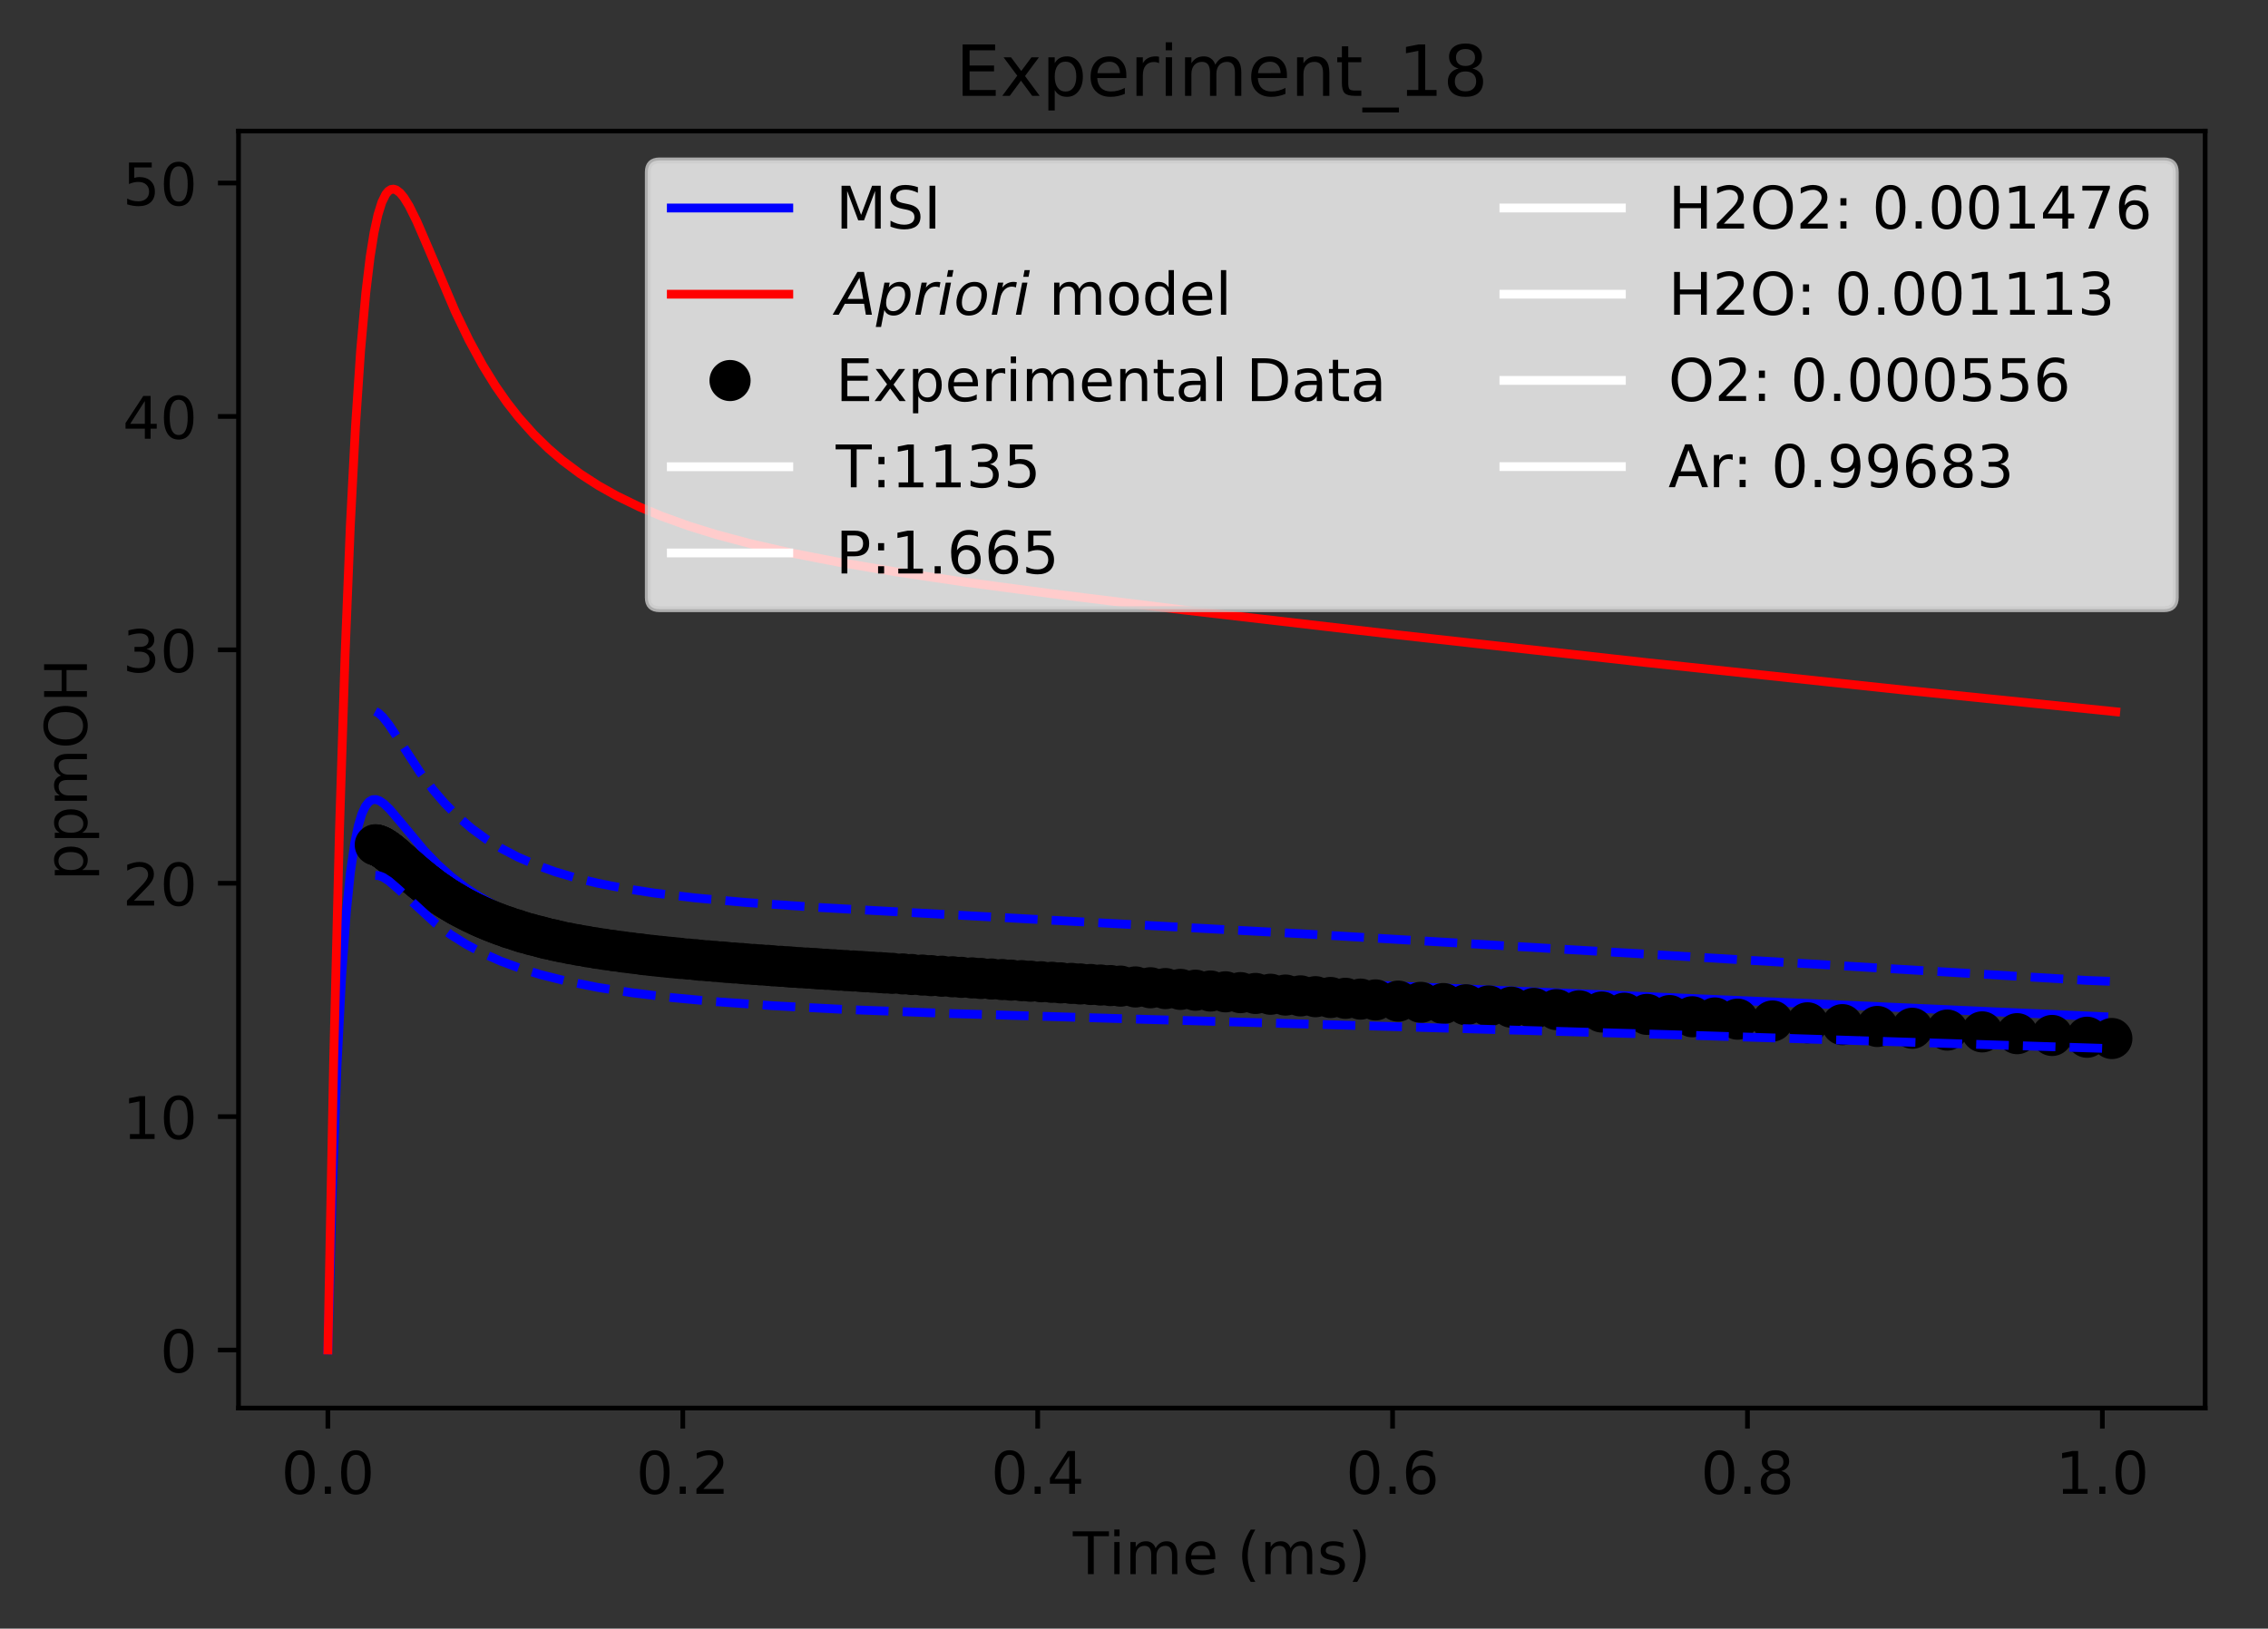 <?xml version="1.0" encoding="utf-8" standalone="no"?>
<!DOCTYPE svg PUBLIC "-//W3C//DTD SVG 1.1//EN"
  "http://www.w3.org/Graphics/SVG/1.1/DTD/svg11.dtd">
<!-- Created with matplotlib (https://matplotlib.org/) -->
<svg height="277.314pt" version="1.1" viewBox="0 0 386.103 277.314" width="386.103pt" xmlns="http://www.w3.org/2000/svg" xmlns:xlink="http://www.w3.org/1999/xlink">
 <rect x="0" y="0" width="386.103" height="277.314" fill="#333333" stroke="none"/>
 <defs>
  <style type="text/css">
*{stroke-linecap:butt;stroke-linejoin:round;}
  </style>
 </defs>
 <g id="figure_1">
  <g id="patch_1">
   <path d="M 0 277.314 
L 386.103 277.314 
L 386.103 0 
L 0 0 
z
" style="fill:none;"/>
  </g>
  <g id="axes_1">
   <g id="patch_2">
    <path d="M 40.603 239.758 
L 375.403 239.758 
L 375.403 22.318 
L 40.603 22.318 
z
" style="fill:none;"/>
   </g>
   <g id="matplotlib.axis_1">
    <g id="xtick_1">
     <g id="line2d_1">
      <defs>
       <path d="M 0 0 
L 0 3.5 
" id="m1f3bc4b0c4" style="stroke:#000000;stroke-width:0.8;"/>
      </defs>
      <g>
       <use style="stroke:#000000;stroke-width:0.8;" x="55.821" xlink:href="#m1f3bc4b0c4" y="239.758"/>
      </g>
     </g>
     <g id="text_1">
      <!-- 0.0 -->
      <defs>
       <path d="M 31.781 66.406 
Q 24.172 66.406 20.328 58.906 
Q 16.5 51.422 16.5 36.375 
Q 16.5 21.391 20.328 13.891 
Q 24.172 6.391 31.781 6.391 
Q 39.453 6.391 43.281 13.891 
Q 47.125 21.391 47.125 36.375 
Q 47.125 51.422 43.281 58.906 
Q 39.453 66.406 31.781 66.406 
z
M 31.781 74.219 
Q 44.047 74.219 50.516 64.516 
Q 56.984 54.828 56.984 36.375 
Q 56.984 17.969 50.516 8.266 
Q 44.047 -1.422 31.781 -1.422 
Q 19.531 -1.422 13.062 8.266 
Q 6.594 17.969 6.594 36.375 
Q 6.594 54.828 13.062 64.516 
Q 19.531 74.219 31.781 74.219 
z
" id="DejaVuSans-48"/>
       <path d="M 10.688 12.406 
L 21 12.406 
L 21 0 
L 10.688 0 
z
" id="DejaVuSans-46"/>
      </defs>
      <g transform="translate(47.87 254.357)scale(0.1 -0.1)">
       <use xlink:href="#DejaVuSans-48"/>
       <use x="63.623" xlink:href="#DejaVuSans-46"/>
       <use x="95.41" xlink:href="#DejaVuSans-48"/>
      </g>
     </g>
    </g>
    <g id="xtick_2">
     <g id="line2d_2">
      <g>
       <use style="stroke:#000000;stroke-width:0.8;" x="116.238" xlink:href="#m1f3bc4b0c4" y="239.758"/>
      </g>
     </g>
     <g id="text_2">
      <!-- 0.2 -->
      <defs>
       <path d="M 19.188 8.297 
L 53.609 8.297 
L 53.609 0 
L 7.328 0 
L 7.328 8.297 
Q 12.938 14.109 22.625 23.891 
Q 32.328 33.688 34.812 36.531 
Q 39.547 41.844 41.422 45.531 
Q 43.312 49.219 43.312 52.781 
Q 43.312 58.594 39.234 62.25 
Q 35.156 65.922 28.609 65.922 
Q 23.969 65.922 18.812 64.312 
Q 13.672 62.703 7.812 59.422 
L 7.812 69.391 
Q 13.766 71.781 18.938 73 
Q 24.125 74.219 28.422 74.219 
Q 39.75 74.219 46.484 68.547 
Q 53.219 62.891 53.219 53.422 
Q 53.219 48.922 51.531 44.891 
Q 49.859 40.875 45.406 35.406 
Q 44.188 33.984 37.641 27.219 
Q 31.109 20.453 19.188 8.297 
z
" id="DejaVuSans-50"/>
      </defs>
      <g transform="translate(108.286 254.357)scale(0.1 -0.1)">
       <use xlink:href="#DejaVuSans-48"/>
       <use x="63.623" xlink:href="#DejaVuSans-46"/>
       <use x="95.41" xlink:href="#DejaVuSans-50"/>
      </g>
     </g>
    </g>
    <g id="xtick_3">
     <g id="line2d_3">
      <g>
       <use style="stroke:#000000;stroke-width:0.8;" x="176.655" xlink:href="#m1f3bc4b0c4" y="239.758"/>
      </g>
     </g>
     <g id="text_3">
      <!-- 0.4 -->
      <defs>
       <path d="M 37.797 64.312 
L 12.891 25.391 
L 37.797 25.391 
z
M 35.203 72.906 
L 47.609 72.906 
L 47.609 25.391 
L 58.016 25.391 
L 58.016 17.188 
L 47.609 17.188 
L 47.609 0 
L 37.797 0 
L 37.797 17.188 
L 4.891 17.188 
L 4.891 26.703 
z
" id="DejaVuSans-52"/>
      </defs>
      <g transform="translate(168.703 254.357)scale(0.1 -0.1)">
       <use xlink:href="#DejaVuSans-48"/>
       <use x="63.623" xlink:href="#DejaVuSans-46"/>
       <use x="95.41" xlink:href="#DejaVuSans-52"/>
      </g>
     </g>
    </g>
    <g id="xtick_4">
     <g id="line2d_4">
      <g>
       <use style="stroke:#000000;stroke-width:0.8;" x="237.071" xlink:href="#m1f3bc4b0c4" y="239.758"/>
      </g>
     </g>
     <g id="text_4">
      <!-- 0.6 -->
      <defs>
       <path d="M 33.016 40.375 
Q 26.375 40.375 22.484 35.828 
Q 18.609 31.297 18.609 23.391 
Q 18.609 15.531 22.484 10.953 
Q 26.375 6.391 33.016 6.391 
Q 39.656 6.391 43.531 10.953 
Q 47.406 15.531 47.406 23.391 
Q 47.406 31.297 43.531 35.828 
Q 39.656 40.375 33.016 40.375 
z
M 52.594 71.297 
L 52.594 62.312 
Q 48.875 64.062 45.094 64.984 
Q 41.312 65.922 37.594 65.922 
Q 27.828 65.922 22.672 59.328 
Q 17.531 52.734 16.797 39.406 
Q 19.672 43.656 24.016 45.922 
Q 28.375 48.188 33.594 48.188 
Q 44.578 48.188 50.953 41.516 
Q 57.328 34.859 57.328 23.391 
Q 57.328 12.156 50.688 5.359 
Q 44.047 -1.422 33.016 -1.422 
Q 20.359 -1.422 13.672 8.266 
Q 6.984 17.969 6.984 36.375 
Q 6.984 53.656 15.188 63.938 
Q 23.391 74.219 37.203 74.219 
Q 40.922 74.219 44.703 73.484 
Q 48.484 72.75 52.594 71.297 
z
" id="DejaVuSans-54"/>
      </defs>
      <g transform="translate(229.12 254.357)scale(0.1 -0.1)">
       <use xlink:href="#DejaVuSans-48"/>
       <use x="63.623" xlink:href="#DejaVuSans-46"/>
       <use x="95.41" xlink:href="#DejaVuSans-54"/>
      </g>
     </g>
    </g>
    <g id="xtick_5">
     <g id="line2d_5">
      <g>
       <use style="stroke:#000000;stroke-width:0.8;" x="297.488" xlink:href="#m1f3bc4b0c4" y="239.758"/>
      </g>
     </g>
     <g id="text_5">
      <!-- 0.8 -->
      <defs>
       <path d="M 31.781 34.625 
Q 24.75 34.625 20.719 30.859 
Q 16.703 27.094 16.703 20.516 
Q 16.703 13.922 20.719 10.156 
Q 24.75 6.391 31.781 6.391 
Q 38.812 6.391 42.859 10.172 
Q 46.922 13.969 46.922 20.516 
Q 46.922 27.094 42.891 30.859 
Q 38.875 34.625 31.781 34.625 
z
M 21.922 38.812 
Q 15.578 40.375 12.031 44.719 
Q 8.5 49.078 8.5 55.328 
Q 8.5 64.062 14.719 69.141 
Q 20.953 74.219 31.781 74.219 
Q 42.672 74.219 48.875 69.141 
Q 55.078 64.062 55.078 55.328 
Q 55.078 49.078 51.531 44.719 
Q 48 40.375 41.703 38.812 
Q 48.828 37.156 52.797 32.312 
Q 56.781 27.484 56.781 20.516 
Q 56.781 9.906 50.312 4.234 
Q 43.844 -1.422 31.781 -1.422 
Q 19.734 -1.422 13.25 4.234 
Q 6.781 9.906 6.781 20.516 
Q 6.781 27.484 10.781 32.312 
Q 14.797 37.156 21.922 38.812 
z
M 18.312 54.391 
Q 18.312 48.734 21.844 45.562 
Q 25.391 42.391 31.781 42.391 
Q 38.141 42.391 41.719 45.562 
Q 45.312 48.734 45.312 54.391 
Q 45.312 60.062 41.719 63.234 
Q 38.141 66.406 31.781 66.406 
Q 25.391 66.406 21.844 63.234 
Q 18.312 60.062 18.312 54.391 
z
" id="DejaVuSans-56"/>
      </defs>
      <g transform="translate(289.537 254.357)scale(0.1 -0.1)">
       <use xlink:href="#DejaVuSans-48"/>
       <use x="63.623" xlink:href="#DejaVuSans-46"/>
       <use x="95.41" xlink:href="#DejaVuSans-56"/>
      </g>
     </g>
    </g>
    <g id="xtick_6">
     <g id="line2d_6">
      <g>
       <use style="stroke:#000000;stroke-width:0.8;" x="357.905" xlink:href="#m1f3bc4b0c4" y="239.758"/>
      </g>
     </g>
     <g id="text_6">
      <!-- 1.0 -->
      <defs>
       <path d="M 12.406 8.297 
L 28.516 8.297 
L 28.516 63.922 
L 10.984 60.406 
L 10.984 69.391 
L 28.422 72.906 
L 38.281 72.906 
L 38.281 8.297 
L 54.391 8.297 
L 54.391 0 
L 12.406 0 
z
" id="DejaVuSans-49"/>
      </defs>
      <g transform="translate(349.953 254.357)scale(0.1 -0.1)">
       <use xlink:href="#DejaVuSans-49"/>
       <use x="63.623" xlink:href="#DejaVuSans-46"/>
       <use x="95.41" xlink:href="#DejaVuSans-48"/>
      </g>
     </g>
    </g>
    <g id="text_7">
     <!-- Time (ms) -->
     <defs>
      <path d="M -0.297 72.906 
L 61.375 72.906 
L 61.375 64.594 
L 35.5 64.594 
L 35.5 0 
L 25.594 0 
L 25.594 64.594 
L -0.297 64.594 
z
" id="DejaVuSans-84"/>
      <path d="M 9.422 54.688 
L 18.406 54.688 
L 18.406 0 
L 9.422 0 
z
M 9.422 75.984 
L 18.406 75.984 
L 18.406 64.594 
L 9.422 64.594 
z
" id="DejaVuSans-105"/>
      <path d="M 52 44.188 
Q 55.375 50.25 60.062 53.125 
Q 64.75 56 71.094 56 
Q 79.641 56 84.281 50.016 
Q 88.922 44.047 88.922 33.016 
L 88.922 0 
L 79.891 0 
L 79.891 32.719 
Q 79.891 40.578 77.094 44.375 
Q 74.312 48.188 68.609 48.188 
Q 61.625 48.188 57.562 43.547 
Q 53.516 38.922 53.516 30.906 
L 53.516 0 
L 44.484 0 
L 44.484 32.719 
Q 44.484 40.625 41.703 44.406 
Q 38.922 48.188 33.109 48.188 
Q 26.219 48.188 22.156 43.531 
Q 18.109 38.875 18.109 30.906 
L 18.109 0 
L 9.078 0 
L 9.078 54.688 
L 18.109 54.688 
L 18.109 46.188 
Q 21.188 51.219 25.484 53.609 
Q 29.781 56 35.688 56 
Q 41.656 56 45.828 52.969 
Q 50 49.953 52 44.188 
z
" id="DejaVuSans-109"/>
      <path d="M 56.203 29.594 
L 56.203 25.203 
L 14.891 25.203 
Q 15.484 15.922 20.484 11.062 
Q 25.484 6.203 34.422 6.203 
Q 39.594 6.203 44.453 7.469 
Q 49.312 8.734 54.109 11.281 
L 54.109 2.781 
Q 49.266 0.734 44.188 -0.344 
Q 39.109 -1.422 33.891 -1.422 
Q 20.797 -1.422 13.156 6.188 
Q 5.516 13.812 5.516 26.812 
Q 5.516 40.234 12.766 48.109 
Q 20.016 56 32.328 56 
Q 43.359 56 49.781 48.891 
Q 56.203 41.797 56.203 29.594 
z
M 47.219 32.234 
Q 47.125 39.594 43.094 43.984 
Q 39.062 48.391 32.422 48.391 
Q 24.906 48.391 20.391 44.141 
Q 15.875 39.891 15.188 32.172 
z
" id="DejaVuSans-101"/>
      <path id="DejaVuSans-32"/>
      <path d="M 31 75.875 
Q 24.469 64.656 21.281 53.656 
Q 18.109 42.672 18.109 31.391 
Q 18.109 20.125 21.312 9.062 
Q 24.516 -2 31 -13.188 
L 23.188 -13.188 
Q 15.875 -1.703 12.234 9.375 
Q 8.594 20.453 8.594 31.391 
Q 8.594 42.281 12.203 53.312 
Q 15.828 64.359 23.188 75.875 
z
" id="DejaVuSans-40"/>
      <path d="M 44.281 53.078 
L 44.281 44.578 
Q 40.484 46.531 36.375 47.5 
Q 32.281 48.484 27.875 48.484 
Q 21.188 48.484 17.844 46.438 
Q 14.5 44.391 14.5 40.281 
Q 14.5 37.156 16.891 35.375 
Q 19.281 33.594 26.516 31.984 
L 29.594 31.297 
Q 39.156 29.25 43.188 25.516 
Q 47.219 21.781 47.219 15.094 
Q 47.219 7.469 41.188 3.016 
Q 35.156 -1.422 24.609 -1.422 
Q 20.219 -1.422 15.453 -0.562 
Q 10.688 0.297 5.422 2 
L 5.422 11.281 
Q 10.406 8.688 15.234 7.391 
Q 20.062 6.109 24.812 6.109 
Q 31.156 6.109 34.562 8.281 
Q 37.984 10.453 37.984 14.406 
Q 37.984 18.062 35.516 20.016 
Q 33.062 21.969 24.703 23.781 
L 21.578 24.516 
Q 13.234 26.266 9.516 29.906 
Q 5.812 33.547 5.812 39.891 
Q 5.812 47.609 11.281 51.797 
Q 16.75 56 26.812 56 
Q 31.781 56 36.172 55.266 
Q 40.578 54.547 44.281 53.078 
z
" id="DejaVuSans-115"/>
      <path d="M 8.016 75.875 
L 15.828 75.875 
Q 23.141 64.359 26.781 53.312 
Q 30.422 42.281 30.422 31.391 
Q 30.422 20.453 26.781 9.375 
Q 23.141 -1.703 15.828 -13.188 
L 8.016 -13.188 
Q 14.5 -2 17.703 9.062 
Q 20.906 20.125 20.906 31.391 
Q 20.906 42.672 17.703 53.656 
Q 14.5 64.656 8.016 75.875 
z
" id="DejaVuSans-41"/>
     </defs>
     <g transform="translate(182.65 268.035)scale(0.1 -0.1)">
      <use xlink:href="#DejaVuSans-84"/>
      <use x="61.037" xlink:href="#DejaVuSans-105"/>
      <use x="88.82" xlink:href="#DejaVuSans-109"/>
      <use x="186.232" xlink:href="#DejaVuSans-101"/>
      <use x="247.756" xlink:href="#DejaVuSans-32"/>
      <use x="279.543" xlink:href="#DejaVuSans-40"/>
      <use x="318.557" xlink:href="#DejaVuSans-109"/>
      <use x="415.969" xlink:href="#DejaVuSans-115"/>
      <use x="468.068" xlink:href="#DejaVuSans-41"/>
     </g>
    </g>
   </g>
   <g id="matplotlib.axis_2">
    <g id="ytick_1">
     <g id="line2d_7">
      <defs>
       <path d="M 0 0 
L -3.5 0 
" id="m59b03e5010" style="stroke:#000000;stroke-width:0.8;"/>
      </defs>
      <g>
       <use style="stroke:#000000;stroke-width:0.8;" x="40.603" xlink:href="#m59b03e5010" y="229.874"/>
      </g>
     </g>
     <g id="text_8">
      <!-- 0 -->
      <g transform="translate(27.241 233.674)scale(0.1 -0.1)">
       <use xlink:href="#DejaVuSans-48"/>
      </g>
     </g>
    </g>
    <g id="ytick_2">
     <g id="line2d_8">
      <g>
       <use style="stroke:#000000;stroke-width:0.8;" x="40.603" xlink:href="#m59b03e5010" y="190.133"/>
      </g>
     </g>
     <g id="text_9">
      <!-- 10 -->
      <g transform="translate(20.878 193.932)scale(0.1 -0.1)">
       <use xlink:href="#DejaVuSans-49"/>
       <use x="63.623" xlink:href="#DejaVuSans-48"/>
      </g>
     </g>
    </g>
    <g id="ytick_3">
     <g id="line2d_9">
      <g>
       <use style="stroke:#000000;stroke-width:0.8;" x="40.603" xlink:href="#m59b03e5010" y="150.392"/>
      </g>
     </g>
     <g id="text_10">
      <!-- 20 -->
      <g transform="translate(20.878 154.191)scale(0.1 -0.1)">
       <use xlink:href="#DejaVuSans-50"/>
       <use x="63.623" xlink:href="#DejaVuSans-48"/>
      </g>
     </g>
    </g>
    <g id="ytick_4">
     <g id="line2d_10">
      <g>
       <use style="stroke:#000000;stroke-width:0.8;" x="40.603" xlink:href="#m59b03e5010" y="110.651"/>
      </g>
     </g>
     <g id="text_11">
      <!-- 30 -->
      <defs>
       <path d="M 40.578 39.312 
Q 47.656 37.797 51.625 33 
Q 55.609 28.219 55.609 21.188 
Q 55.609 10.406 48.188 4.484 
Q 40.766 -1.422 27.094 -1.422 
Q 22.516 -1.422 17.656 -0.516 
Q 12.797 0.391 7.625 2.203 
L 7.625 11.719 
Q 11.719 9.328 16.594 8.109 
Q 21.484 6.891 26.812 6.891 
Q 36.078 6.891 40.938 10.547 
Q 45.797 14.203 45.797 21.188 
Q 45.797 27.641 41.281 31.266 
Q 36.766 34.906 28.719 34.906 
L 20.219 34.906 
L 20.219 43.016 
L 29.109 43.016 
Q 36.375 43.016 40.234 45.922 
Q 44.094 48.828 44.094 54.297 
Q 44.094 59.906 40.109 62.906 
Q 36.141 65.922 28.719 65.922 
Q 24.656 65.922 20.016 65.031 
Q 15.375 64.156 9.812 62.312 
L 9.812 71.094 
Q 15.438 72.656 20.344 73.438 
Q 25.25 74.219 29.594 74.219 
Q 40.828 74.219 47.359 69.109 
Q 53.906 64.016 53.906 55.328 
Q 53.906 49.266 50.438 45.094 
Q 46.969 40.922 40.578 39.312 
z
" id="DejaVuSans-51"/>
      </defs>
      <g transform="translate(20.878 114.45)scale(0.1 -0.1)">
       <use xlink:href="#DejaVuSans-51"/>
       <use x="63.623" xlink:href="#DejaVuSans-48"/>
      </g>
     </g>
    </g>
    <g id="ytick_5">
     <g id="line2d_11">
      <g>
       <use style="stroke:#000000;stroke-width:0.8;" x="40.603" xlink:href="#m59b03e5010" y="70.909"/>
      </g>
     </g>
     <g id="text_12">
      <!-- 40 -->
      <g transform="translate(20.878 74.709)scale(0.1 -0.1)">
       <use xlink:href="#DejaVuSans-52"/>
       <use x="63.623" xlink:href="#DejaVuSans-48"/>
      </g>
     </g>
    </g>
    <g id="ytick_6">
     <g id="line2d_12">
      <g>
       <use style="stroke:#000000;stroke-width:0.8;" x="40.603" xlink:href="#m59b03e5010" y="31.168"/>
      </g>
     </g>
     <g id="text_13">
      <!-- 50 -->
      <defs>
       <path d="M 10.797 72.906 
L 49.516 72.906 
L 49.516 64.594 
L 19.828 64.594 
L 19.828 46.734 
Q 21.969 47.469 24.109 47.828 
Q 26.266 48.188 28.422 48.188 
Q 40.625 48.188 47.75 41.5 
Q 54.891 34.812 54.891 23.391 
Q 54.891 11.625 47.562 5.094 
Q 40.234 -1.422 26.906 -1.422 
Q 22.312 -1.422 17.547 -0.641 
Q 12.797 0.141 7.719 1.703 
L 7.719 11.625 
Q 12.109 9.234 16.797 8.062 
Q 21.484 6.891 26.703 6.891 
Q 35.156 6.891 40.078 11.328 
Q 45.016 15.766 45.016 23.391 
Q 45.016 31 40.078 35.438 
Q 35.156 39.891 26.703 39.891 
Q 22.75 39.891 18.812 39.016 
Q 14.891 38.141 10.797 36.281 
z
" id="DejaVuSans-53"/>
      </defs>
      <g transform="translate(20.878 34.967)scale(0.1 -0.1)">
       <use xlink:href="#DejaVuSans-53"/>
       <use x="63.623" xlink:href="#DejaVuSans-48"/>
      </g>
     </g>
    </g>
    <g id="text_14">
     <!-- ppmOH -->
     <defs>
      <path d="M 18.109 8.203 
L 18.109 -20.797 
L 9.078 -20.797 
L 9.078 54.688 
L 18.109 54.688 
L 18.109 46.391 
Q 20.953 51.266 25.266 53.625 
Q 29.594 56 35.594 56 
Q 45.562 56 51.781 48.094 
Q 58.016 40.188 58.016 27.297 
Q 58.016 14.406 51.781 6.484 
Q 45.562 -1.422 35.594 -1.422 
Q 29.594 -1.422 25.266 0.953 
Q 20.953 3.328 18.109 8.203 
z
M 48.688 27.297 
Q 48.688 37.203 44.609 42.844 
Q 40.531 48.484 33.406 48.484 
Q 26.266 48.484 22.188 42.844 
Q 18.109 37.203 18.109 27.297 
Q 18.109 17.391 22.188 11.75 
Q 26.266 6.109 33.406 6.109 
Q 40.531 6.109 44.609 11.75 
Q 48.688 17.391 48.688 27.297 
z
" id="DejaVuSans-112"/>
      <path d="M 39.406 66.219 
Q 28.656 66.219 22.328 58.203 
Q 16.016 50.203 16.016 36.375 
Q 16.016 22.609 22.328 14.594 
Q 28.656 6.594 39.406 6.594 
Q 50.141 6.594 56.422 14.594 
Q 62.703 22.609 62.703 36.375 
Q 62.703 50.203 56.422 58.203 
Q 50.141 66.219 39.406 66.219 
z
M 39.406 74.219 
Q 54.734 74.219 63.906 63.938 
Q 73.094 53.656 73.094 36.375 
Q 73.094 19.141 63.906 8.859 
Q 54.734 -1.422 39.406 -1.422 
Q 24.031 -1.422 14.812 8.828 
Q 5.609 19.094 5.609 36.375 
Q 5.609 53.656 14.812 63.938 
Q 24.031 74.219 39.406 74.219 
z
" id="DejaVuSans-79"/>
      <path d="M 9.812 72.906 
L 19.672 72.906 
L 19.672 43.016 
L 55.516 43.016 
L 55.516 72.906 
L 65.375 72.906 
L 65.375 0 
L 55.516 0 
L 55.516 34.719 
L 19.672 34.719 
L 19.672 0 
L 9.812 0 
z
" id="DejaVuSans-72"/>
     </defs>
     <g transform="translate(14.798 149.953)rotate(-90)scale(0.1 -0.1)">
      <use xlink:href="#DejaVuSans-112"/>
      <use x="63.477" xlink:href="#DejaVuSans-112"/>
      <use x="126.953" xlink:href="#DejaVuSans-109"/>
      <use x="224.365" xlink:href="#DejaVuSans-79"/>
      <use x="303.076" xlink:href="#DejaVuSans-72"/>
     </g>
    </g>
   </g>
   <g id="line2d_13">
    <path clip-path="url(#p31c3b5baff)" d="M 55.821 229.874 
L 56.576 202.602 
L 57.369 181.503 
L 58.164 166.212 
L 58.959 155.33 
L 59.655 148.549 
L 60.406 143.409 
L 61.007 140.557 
L 61.608 138.576 
L 62.21 137.28 
L 62.811 136.519 
L 63.412 136.173 
L 64.013 136.144 
L 64.614 136.356 
L 65.365 136.867 
L 66.342 137.803 
L 68.146 139.927 
L 72.205 144.815 
L 74.479 147.177 
L 76.88 149.327 
L 79.28 151.161 
L 81.533 152.637 
L 84.143 154.101 
L 87.275 155.573 
L 90.695 156.897 
L 94.655 158.143 
L 98.615 159.151 
L 103.367 160.124 
L 108.119 160.902 
L 114.108 161.68 
L 121.295 162.404 
L 130.877 163.136 
L 144.052 163.896 
L 164.504 164.819 
L 305.281 170.752 
L 358.153 173.119 
L 358.153 173.119 
" style="fill:none;stroke:#0000ff;stroke-linecap:square;stroke-width:1.5;"/>
   </g>
   <g id="line2d_14">
    <path clip-path="url(#p31c3b5baff)" d="M 55.821 229.874 
L 56.81 180.303 
L 57.775 141.898 
L 58.749 111.392 
L 59.63 89.707 
L 60.511 72.723 
L 61.392 59.668 
L 62.274 49.874 
L 63.01 43.77 
L 63.674 39.627 
L 64.338 36.574 
L 65.002 34.445 
L 65.665 33.09 
L 66.108 32.552 
L 66.551 32.266 
L 66.993 32.202 
L 67.436 32.33 
L 68.1 32.83 
L 68.763 33.632 
L 69.649 35.063 
L 70.976 37.74 
L 72.858 42.109 
L 77.509 53.055 
L 79.835 57.892 
L 82.161 62.173 
L 84.325 65.678 
L 86.336 68.56 
L 88.347 71.123 
L 90.86 73.939 
L 93.374 76.389 
L 95.691 78.376 
L 98.78 80.688 
L 101.869 82.683 
L 104.958 84.42 
L 108.819 86.299 
L 112.68 87.916 
L 117.348 89.596 
L 122.016 91.041 
L 127.851 92.596 
L 134.853 94.186 
L 143.021 95.774 
L 152.357 97.347 
L 164.373 99.132 
L 178.929 101.079 
L 201.536 103.867 
L 237.962 108.101 
L 280.619 112.857 
L 324.38 117.53 
L 360.185 121.192 
L 360.185 121.192 
" style="fill:none;stroke:#ff0000;stroke-linecap:square;stroke-width:1.5;"/>
   </g>
   <g id="line2d_15">
    <defs>
     <path d="M 0 3 
C 0.796 3 1.559 2.684 2.121 2.121 
C 2.684 1.559 3 0.796 3 0 
C 3 -0.796 2.684 -1.559 2.121 -2.121 
C 1.559 -2.684 0.796 -3 0 -3 
C -0.796 -3 -1.559 -2.684 -2.121 -2.121 
C -2.684 -1.559 -3 -0.796 -3 0 
C -3 0.796 -2.684 1.559 -2.121 2.121 
C -1.559 2.684 -0.796 3 0 3 
z
" id="ma407689f4f" style="stroke:#000000;"/>
    </defs>
    <g clip-path="url(#p31c3b5baff)">
     <use style="stroke:#000000;" x="63.887" xlink:href="#ma407689f4f" y="143.846"/>
     <use style="stroke:#000000;" x="64.038" xlink:href="#ma407689f4f" y="143.876"/>
     <use style="stroke:#000000;" x="64.189" xlink:href="#ma407689f4f" y="143.916"/>
     <use style="stroke:#000000;" x="64.34" xlink:href="#ma407689f4f" y="143.965"/>
     <use style="stroke:#000000;" x="64.461" xlink:href="#ma407689f4f" y="144.021"/>
     <use style="stroke:#000000;" x="64.612" xlink:href="#ma407689f4f" y="144.085"/>
     <use style="stroke:#000000;" x="64.763" xlink:href="#ma407689f4f" y="144.155"/>
     <use style="stroke:#000000;" x="64.914" xlink:href="#ma407689f4f" y="144.232"/>
     <use style="stroke:#000000;" x="65.065" xlink:href="#ma407689f4f" y="144.314"/>
     <use style="stroke:#000000;" x="65.186" xlink:href="#ma407689f4f" y="144.401"/>
     <use style="stroke:#000000;" x="65.337" xlink:href="#ma407689f4f" y="144.493"/>
     <use style="stroke:#000000;" x="65.488" xlink:href="#ma407689f4f" y="144.59"/>
     <use style="stroke:#000000;" x="65.639" xlink:href="#ma407689f4f" y="144.691"/>
     <use style="stroke:#000000;" x="65.79" xlink:href="#ma407689f4f" y="144.794"/>
     <use style="stroke:#000000;" x="65.911" xlink:href="#ma407689f4f" y="144.902"/>
     <use style="stroke:#000000;" x="66.062" xlink:href="#ma407689f4f" y="145.012"/>
     <use style="stroke:#000000;" x="66.213" xlink:href="#ma407689f4f" y="145.125"/>
     <use style="stroke:#000000;" x="66.364" xlink:href="#ma407689f4f" y="145.241"/>
     <use style="stroke:#000000;" x="66.515" xlink:href="#ma407689f4f" y="145.358"/>
     <use style="stroke:#000000;" x="66.636" xlink:href="#ma407689f4f" y="145.478"/>
     <use style="stroke:#000000;" x="66.787" xlink:href="#ma407689f4f" y="145.599"/>
     <use style="stroke:#000000;" x="66.938" xlink:href="#ma407689f4f" y="145.722"/>
     <use style="stroke:#000000;" x="67.089" xlink:href="#ma407689f4f" y="145.846"/>
     <use style="stroke:#000000;" x="67.24" xlink:href="#ma407689f4f" y="145.971"/>
     <use style="stroke:#000000;" x="67.452" xlink:href="#ma407689f4f" y="146.161"/>
     <use style="stroke:#000000;" x="67.663" xlink:href="#ma407689f4f" y="146.352"/>
     <use style="stroke:#000000;" x="67.874" xlink:href="#ma407689f4f" y="146.545"/>
     <use style="stroke:#000000;" x="68.116" xlink:href="#ma407689f4f" y="146.739"/>
     <use style="stroke:#000000;" x="68.328" xlink:href="#ma407689f4f" y="146.933"/>
     <use style="stroke:#000000;" x="68.539" xlink:href="#ma407689f4f" y="147.127"/>
     <use style="stroke:#000000;" x="68.75" xlink:href="#ma407689f4f" y="147.321"/>
     <use style="stroke:#000000;" x="68.962" xlink:href="#ma407689f4f" y="147.515"/>
     <use style="stroke:#000000;" x="69.204" xlink:href="#ma407689f4f" y="147.709"/>
     <use style="stroke:#000000;" x="69.415" xlink:href="#ma407689f4f" y="147.901"/>
     <use style="stroke:#000000;" x="69.627" xlink:href="#ma407689f4f" y="148.092"/>
     <use style="stroke:#000000;" x="69.838" xlink:href="#ma407689f4f" y="148.283"/>
     <use style="stroke:#000000;" x="70.049" xlink:href="#ma407689f4f" y="148.472"/>
     <use style="stroke:#000000;" x="70.291" xlink:href="#ma407689f4f" y="148.66"/>
     <use style="stroke:#000000;" x="70.503" xlink:href="#ma407689f4f" y="148.846"/>
     <use style="stroke:#000000;" x="70.714" xlink:href="#ma407689f4f" y="149.031"/>
     <use style="stroke:#000000;" x="70.925" xlink:href="#ma407689f4f" y="149.214"/>
     <use style="stroke:#000000;" x="71.167" xlink:href="#ma407689f4f" y="149.396"/>
     <use style="stroke:#000000;" x="71.379" xlink:href="#ma407689f4f" y="149.575"/>
     <use style="stroke:#000000;" x="71.59" xlink:href="#ma407689f4f" y="149.753"/>
     <use style="stroke:#000000;" x="71.802" xlink:href="#ma407689f4f" y="149.929"/>
     <use style="stroke:#000000;" x="72.013" xlink:href="#ma407689f4f" y="150.104"/>
     <use style="stroke:#000000;" x="72.255" xlink:href="#ma407689f4f" y="150.276"/>
     <use style="stroke:#000000;" x="72.466" xlink:href="#ma407689f4f" y="150.446"/>
     <use style="stroke:#000000;" x="72.678" xlink:href="#ma407689f4f" y="150.615"/>
     <use style="stroke:#000000;" x="72.889" xlink:href="#ma407689f4f" y="150.781"/>
     <use style="stroke:#000000;" x="73.131" xlink:href="#ma407689f4f" y="150.946"/>
     <use style="stroke:#000000;" x="73.433" xlink:href="#ma407689f4f" y="151.19"/>
     <use style="stroke:#000000;" x="73.765" xlink:href="#ma407689f4f" y="151.429"/>
     <use style="stroke:#000000;" x="74.097" xlink:href="#ma407689f4f" y="151.664"/>
     <use style="stroke:#000000;" x="74.43" xlink:href="#ma407689f4f" y="151.895"/>
     <use style="stroke:#000000;" x="74.762" xlink:href="#ma407689f4f" y="152.121"/>
     <use style="stroke:#000000;" x="75.094" xlink:href="#ma407689f4f" y="152.343"/>
     <use style="stroke:#000000;" x="75.396" xlink:href="#ma407689f4f" y="152.561"/>
     <use style="stroke:#000000;" x="75.729" xlink:href="#ma407689f4f" y="152.775"/>
     <use style="stroke:#000000;" x="76.061" xlink:href="#ma407689f4f" y="152.984"/>
     <use style="stroke:#000000;" x="76.393" xlink:href="#ma407689f4f" y="153.19"/>
     <use style="stroke:#000000;" x="76.725" xlink:href="#ma407689f4f" y="153.392"/>
     <use style="stroke:#000000;" x="77.058" xlink:href="#ma407689f4f" y="153.589"/>
     <use style="stroke:#000000;" x="77.39" xlink:href="#ma407689f4f" y="153.783"/>
     <use style="stroke:#000000;" x="77.692" xlink:href="#ma407689f4f" y="153.974"/>
     <use style="stroke:#000000;" x="78.024" xlink:href="#ma407689f4f" y="154.16"/>
     <use style="stroke:#000000;" x="78.357" xlink:href="#ma407689f4f" y="154.343"/>
     <use style="stroke:#000000;" x="78.84" xlink:href="#ma407689f4f" y="154.611"/>
     <use style="stroke:#000000;" x="79.354" xlink:href="#ma407689f4f" y="154.872"/>
     <use style="stroke:#000000;" x="79.837" xlink:href="#ma407689f4f" y="155.124"/>
     <use style="stroke:#000000;" x="80.32" xlink:href="#ma407689f4f" y="155.369"/>
     <use style="stroke:#000000;" x="80.834" xlink:href="#ma407689f4f" y="155.608"/>
     <use style="stroke:#000000;" x="81.317" xlink:href="#ma407689f4f" y="155.839"/>
     <use style="stroke:#000000;" x="81.8" xlink:href="#ma407689f4f" y="156.064"/>
     <use style="stroke:#000000;" x="82.284" xlink:href="#ma407689f4f" y="156.282"/>
     <use style="stroke:#000000;" x="82.797" xlink:href="#ma407689f4f" y="156.494"/>
     <use style="stroke:#000000;" x="83.281" xlink:href="#ma407689f4f" y="156.7"/>
     <use style="stroke:#000000;" x="83.764" xlink:href="#ma407689f4f" y="156.9"/>
     <use style="stroke:#000000;" x="84.278" xlink:href="#ma407689f4f" y="157.094"/>
     <use style="stroke:#000000;" x="84.761" xlink:href="#ma407689f4f" y="157.283"/>
     <use style="stroke:#000000;" x="85.244" xlink:href="#ma407689f4f" y="157.467"/>
     <use style="stroke:#000000;" x="85.728" xlink:href="#ma407689f4f" y="157.645"/>
     <use style="stroke:#000000;" x="86.332" xlink:href="#ma407689f4f" y="157.818"/>
     <use style="stroke:#000000;" x="86.634" xlink:href="#ma407689f4f" y="157.987"/>
     <use style="stroke:#000000;" x="87.238" xlink:href="#ma407689f4f" y="158.151"/>
     <use style="stroke:#000000;" x="87.842" xlink:href="#ma407689f4f" y="158.31"/>
     <use style="stroke:#000000;" x="88.144" xlink:href="#ma407689f4f" y="158.465"/>
     <use style="stroke:#000000;" x="88.748" xlink:href="#ma407689f4f" y="158.616"/>
     <use style="stroke:#000000;" x="89.05" xlink:href="#ma407689f4f" y="158.762"/>
     <use style="stroke:#000000;" x="89.655" xlink:href="#ma407689f4f" y="158.905"/>
     <use style="stroke:#000000;" x="90.259" xlink:href="#ma407689f4f" y="159.044"/>
     <use style="stroke:#000000;" x="90.561" xlink:href="#ma407689f4f" y="159.179"/>
     <use style="stroke:#000000;" x="91.165" xlink:href="#ma407689f4f" y="159.311"/>
     <use style="stroke:#000000;" x="91.769" xlink:href="#ma407689f4f" y="159.439"/>
     <use style="stroke:#000000;" x="92.071" xlink:href="#ma407689f4f" y="159.563"/>
     <use style="stroke:#000000;" x="92.675" xlink:href="#ma407689f4f" y="159.685"/>
     <use style="stroke:#000000;" x="92.978" xlink:href="#ma407689f4f" y="159.803"/>
     <use style="stroke:#000000;" x="93.582" xlink:href="#ma407689f4f" y="159.919"/>
     <use style="stroke:#000000;" x="94.186" xlink:href="#ma407689f4f" y="160.032"/>
     <use style="stroke:#000000;" x="94.488" xlink:href="#ma407689f4f" y="160.141"/>
     <use style="stroke:#000000;" x="95.092" xlink:href="#ma407689f4f" y="160.248"/>
     <use style="stroke:#000000;" x="95.696" xlink:href="#ma407689f4f" y="160.406"/>
     <use style="stroke:#000000;" x="96.603" xlink:href="#ma407689f4f" y="160.558"/>
     <use style="stroke:#000000;" x="97.207" xlink:href="#ma407689f4f" y="160.704"/>
     <use style="stroke:#000000;" x="98.113" xlink:href="#ma407689f4f" y="160.845"/>
     <use style="stroke:#000000;" x="98.717" xlink:href="#ma407689f4f" y="160.982"/>
     <use style="stroke:#000000;" x="99.623" xlink:href="#ma407689f4f" y="161.113"/>
     <use style="stroke:#000000;" x="100.228" xlink:href="#ma407689f4f" y="161.24"/>
     <use style="stroke:#000000;" x="101.134" xlink:href="#ma407689f4f" y="161.363"/>
     <use style="stroke:#000000;" x="101.738" xlink:href="#ma407689f4f" y="161.483"/>
     <use style="stroke:#000000;" x="102.644" xlink:href="#ma407689f4f" y="161.598"/>
     <use style="stroke:#000000;" x="103.248" xlink:href="#ma407689f4f" y="161.709"/>
     <use style="stroke:#000000;" x="104.155" xlink:href="#ma407689f4f" y="161.818"/>
     <use style="stroke:#000000;" x="104.759" xlink:href="#ma407689f4f" y="161.922"/>
     <use style="stroke:#000000;" x="105.665" xlink:href="#ma407689f4f" y="162.024"/>
     <use style="stroke:#000000;" x="106.269" xlink:href="#ma407689f4f" y="162.123"/>
     <use style="stroke:#000000;" x="107.176" xlink:href="#ma407689f4f" y="162.219"/>
     <use style="stroke:#000000;" x="107.78" xlink:href="#ma407689f4f" y="162.313"/>
     <use style="stroke:#000000;" x="108.686" xlink:href="#ma407689f4f" y="162.404"/>
     <use style="stroke:#000000;" x="109.29" xlink:href="#ma407689f4f" y="162.492"/>
     <use style="stroke:#000000;" x="109.894" xlink:href="#ma407689f4f" y="162.579"/>
     <use style="stroke:#000000;" x="110.801" xlink:href="#ma407689f4f" y="162.662"/>
     <use style="stroke:#000000;" x="111.405" xlink:href="#ma407689f4f" y="162.745"/>
     <use style="stroke:#000000;" x="112.311" xlink:href="#ma407689f4f" y="162.825"/>
     <use style="stroke:#000000;" x="112.915" xlink:href="#ma407689f4f" y="162.903"/>
     <use style="stroke:#000000;" x="113.821" xlink:href="#ma407689f4f" y="162.98"/>
     <use style="stroke:#000000;" x="114.426" xlink:href="#ma407689f4f" y="163.055"/>
     <use style="stroke:#000000;" x="115.332" xlink:href="#ma407689f4f" y="163.128"/>
     <use style="stroke:#000000;" x="115.936" xlink:href="#ma407689f4f" y="163.2"/>
     <use style="stroke:#000000;" x="117.144" xlink:href="#ma407689f4f" y="163.305"/>
     <use style="stroke:#000000;" x="118.353" xlink:href="#ma407689f4f" y="163.406"/>
     <use style="stroke:#000000;" x="119.259" xlink:href="#ma407689f4f" y="163.506"/>
     <use style="stroke:#000000;" x="120.467" xlink:href="#ma407689f4f" y="163.602"/>
     <use style="stroke:#000000;" x="121.676" xlink:href="#ma407689f4f" y="163.696"/>
     <use style="stroke:#000000;" x="122.884" xlink:href="#ma407689f4f" y="163.788"/>
     <use style="stroke:#000000;" x="123.79" xlink:href="#ma407689f4f" y="163.878"/>
     <use style="stroke:#000000;" x="124.998" xlink:href="#ma407689f4f" y="163.966"/>
     <use style="stroke:#000000;" x="126.207" xlink:href="#ma407689f4f" y="164.052"/>
     <use style="stroke:#000000;" x="127.113" xlink:href="#ma407689f4f" y="164.136"/>
     <use style="stroke:#000000;" x="128.321" xlink:href="#ma407689f4f" y="164.219"/>
     <use style="stroke:#000000;" x="129.53" xlink:href="#ma407689f4f" y="164.3"/>
     <use style="stroke:#000000;" x="130.738" xlink:href="#ma407689f4f" y="164.38"/>
     <use style="stroke:#000000;" x="131.644" xlink:href="#ma407689f4f" y="164.459"/>
     <use style="stroke:#000000;" x="132.853" xlink:href="#ma407689f4f" y="164.537"/>
     <use style="stroke:#000000;" x="134.061" xlink:href="#ma407689f4f" y="164.613"/>
     <use style="stroke:#000000;" x="134.967" xlink:href="#ma407689f4f" y="164.688"/>
     <use style="stroke:#000000;" x="136.176" xlink:href="#ma407689f4f" y="164.763"/>
     <use style="stroke:#000000;" x="137.384" xlink:href="#ma407689f4f" y="164.837"/>
     <use style="stroke:#000000;" x="138.592" xlink:href="#ma407689f4f" y="164.909"/>
     <use style="stroke:#000000;" x="139.498" xlink:href="#ma407689f4f" y="164.981"/>
     <use style="stroke:#000000;" x="140.707" xlink:href="#ma407689f4f" y="165.052"/>
     <use style="stroke:#000000;" x="141.915" xlink:href="#ma407689f4f" y="165.123"/>
     <use style="stroke:#000000;" x="142.821" xlink:href="#ma407689f4f" y="165.193"/>
     <use style="stroke:#000000;" x="144.03" xlink:href="#ma407689f4f" y="165.263"/>
     <use style="stroke:#000000;" x="145.238" xlink:href="#ma407689f4f" y="165.331"/>
     <use style="stroke:#000000;" x="146.446" xlink:href="#ma407689f4f" y="165.4"/>
     <use style="stroke:#000000;" x="147.353" xlink:href="#ma407689f4f" y="165.467"/>
     <use style="stroke:#000000;" x="148.561" xlink:href="#ma407689f4f" y="165.535"/>
     <use style="stroke:#000000;" x="149.769" xlink:href="#ma407689f4f" y="165.602"/>
     <use style="stroke:#000000;" x="150.676" xlink:href="#ma407689f4f" y="165.668"/>
     <use style="stroke:#000000;" x="151.884" xlink:href="#ma407689f4f" y="165.735"/>
     <use style="stroke:#000000;" x="153.696" xlink:href="#ma407689f4f" y="165.834"/>
     <use style="stroke:#000000;" x="155.207" xlink:href="#ma407689f4f" y="165.932"/>
     <use style="stroke:#000000;" x="157.019" xlink:href="#ma407689f4f" y="166.03"/>
     <use style="stroke:#000000;" x="158.53" xlink:href="#ma407689f4f" y="166.127"/>
     <use style="stroke:#000000;" x="160.342" xlink:href="#ma407689f4f" y="166.224"/>
     <use style="stroke:#000000;" x="162.155" xlink:href="#ma407689f4f" y="166.32"/>
     <use style="stroke:#000000;" x="163.665" xlink:href="#ma407689f4f" y="166.415"/>
     <use style="stroke:#000000;" x="165.478" xlink:href="#ma407689f4f" y="166.511"/>
     <use style="stroke:#000000;" x="166.988" xlink:href="#ma407689f4f" y="166.606"/>
     <use style="stroke:#000000;" x="168.801" xlink:href="#ma407689f4f" y="166.7"/>
     <use style="stroke:#000000;" x="170.613" xlink:href="#ma407689f4f" y="166.794"/>
     <use style="stroke:#000000;" x="172.123" xlink:href="#ma407689f4f" y="166.889"/>
     <use style="stroke:#000000;" x="173.936" xlink:href="#ma407689f4f" y="166.982"/>
     <use style="stroke:#000000;" x="175.446" xlink:href="#ma407689f4f" y="167.076"/>
     <use style="stroke:#000000;" x="177.259" xlink:href="#ma407689f4f" y="167.169"/>
     <use style="stroke:#000000;" x="179.071" xlink:href="#ma407689f4f" y="167.262"/>
     <use style="stroke:#000000;" x="180.582" xlink:href="#ma407689f4f" y="167.355"/>
     <use style="stroke:#000000;" x="182.394" xlink:href="#ma407689f4f" y="167.448"/>
     <use style="stroke:#000000;" x="183.905" xlink:href="#ma407689f4f" y="167.541"/>
     <use style="stroke:#000000;" x="185.677" xlink:href="#ma407689f4f" y="167.634"/>
     <use style="stroke:#000000;" x="187.365" xlink:href="#ma407689f4f" y="167.726"/>
     <use style="stroke:#000000;" x="189.053" xlink:href="#ma407689f4f" y="167.818"/>
     <use style="stroke:#000000;" x="190.741" xlink:href="#ma407689f4f" y="167.91"/>
     <use style="stroke:#000000;" x="193.296" xlink:href="#ma407689f4f" y="168.05"/>
     <use style="stroke:#000000;" x="195.85" xlink:href="#ma407689f4f" y="168.189"/>
     <use style="stroke:#000000;" x="198.405" xlink:href="#ma407689f4f" y="168.328"/>
     <use style="stroke:#000000;" x="200.959" xlink:href="#ma407689f4f" y="168.467"/>
     <use style="stroke:#000000;" x="203.514" xlink:href="#ma407689f4f" y="168.605"/>
     <use style="stroke:#000000;" x="206.068" xlink:href="#ma407689f4f" y="168.744"/>
     <use style="stroke:#000000;" x="208.623" xlink:href="#ma407689f4f" y="168.882"/>
     <use style="stroke:#000000;" x="211.177" xlink:href="#ma407689f4f" y="169.02"/>
     <use style="stroke:#000000;" x="213.732" xlink:href="#ma407689f4f" y="169.159"/>
     <use style="stroke:#000000;" x="216.286" xlink:href="#ma407689f4f" y="169.296"/>
     <use style="stroke:#000000;" x="218.841" xlink:href="#ma407689f4f" y="169.434"/>
     <use style="stroke:#000000;" x="221.395" xlink:href="#ma407689f4f" y="169.572"/>
     <use style="stroke:#000000;" x="223.95" xlink:href="#ma407689f4f" y="169.71"/>
     <use style="stroke:#000000;" x="226.505" xlink:href="#ma407689f4f" y="169.847"/>
     <use style="stroke:#000000;" x="229.059" xlink:href="#ma407689f4f" y="169.985"/>
     <use style="stroke:#000000;" x="231.614" xlink:href="#ma407689f4f" y="170.122"/>
     <use style="stroke:#000000;" x="234.168" xlink:href="#ma407689f4f" y="170.259"/>
     <use style="stroke:#000000;" x="238.02" xlink:href="#ma407689f4f" y="170.466"/>
     <use style="stroke:#000000;" x="241.872" xlink:href="#ma407689f4f" y="170.673"/>
     <use style="stroke:#000000;" x="245.723" xlink:href="#ma407689f4f" y="170.879"/>
     <use style="stroke:#000000;" x="249.575" xlink:href="#ma407689f4f" y="171.085"/>
     <use style="stroke:#000000;" x="253.427" xlink:href="#ma407689f4f" y="171.291"/>
     <use style="stroke:#000000;" x="257.278" xlink:href="#ma407689f4f" y="171.497"/>
     <use style="stroke:#000000;" x="261.13" xlink:href="#ma407689f4f" y="171.702"/>
     <use style="stroke:#000000;" x="264.982" xlink:href="#ma407689f4f" y="171.907"/>
     <use style="stroke:#000000;" x="268.833" xlink:href="#ma407689f4f" y="172.111"/>
     <use style="stroke:#000000;" x="272.685" xlink:href="#ma407689f4f" y="172.316"/>
     <use style="stroke:#000000;" x="276.537" xlink:href="#ma407689f4f" y="172.52"/>
     <use style="stroke:#000000;" x="280.388" xlink:href="#ma407689f4f" y="172.724"/>
     <use style="stroke:#000000;" x="284.24" xlink:href="#ma407689f4f" y="172.928"/>
     <use style="stroke:#000000;" x="288.092" xlink:href="#ma407689f4f" y="173.131"/>
     <use style="stroke:#000000;" x="291.943" xlink:href="#ma407689f4f" y="173.334"/>
     <use style="stroke:#000000;" x="295.795" xlink:href="#ma407689f4f" y="173.536"/>
     <use style="stroke:#000000;" x="301.745" xlink:href="#ma407689f4f" y="173.848"/>
     <use style="stroke:#000000;" x="307.695" xlink:href="#ma407689f4f" y="174.16"/>
     <use style="stroke:#000000;" x="313.646" xlink:href="#ma407689f4f" y="174.47"/>
     <use style="stroke:#000000;" x="319.596" xlink:href="#ma407689f4f" y="174.78"/>
     <use style="stroke:#000000;" x="325.546" xlink:href="#ma407689f4f" y="175.089"/>
     <use style="stroke:#000000;" x="331.497" xlink:href="#ma407689f4f" y="175.396"/>
     <use style="stroke:#000000;" x="337.447" xlink:href="#ma407689f4f" y="175.703"/>
     <use style="stroke:#000000;" x="343.397" xlink:href="#ma407689f4f" y="176.009"/>
     <use style="stroke:#000000;" x="349.348" xlink:href="#ma407689f4f" y="176.313"/>
     <use style="stroke:#000000;" x="355.298" xlink:href="#ma407689f4f" y="176.616"/>
     <use style="stroke:#000000;" x="359.518" xlink:href="#ma407689f4f" y="176.831"/>
    </g>
   </g>
   <g id="line2d_16">
    <path clip-path="url(#p31c3b5baff)" d="M 63.887 121.127 
L 64.461 121.439 
L 65.186 122.111 
L 66.213 123.406 
L 67.874 125.918 
L 71.59 131.62 
L 73.765 134.523 
L 75.729 136.811 
L 78.024 139.121 
L 80.32 141.09 
L 82.797 142.898 
L 85.244 144.414 
L 88.144 145.93 
L 91.165 147.243 
L 94.488 148.44 
L 98.113 149.509 
L 101.738 150.386 
L 106.269 151.272 
L 111.405 152.066 
L 118.353 152.894 
L 127.113 153.679 
L 139.498 154.524 
L 160.342 155.676 
L 221.395 158.983 
L 280.388 162.472 
L 355.298 166.94 
L 359.518 167.106 
L 359.518 167.106 
" style="fill:none;stroke:#0000ff;stroke-dasharray:5.55,2.4;stroke-dashoffset:0;stroke-width:1.5;"/>
   </g>
   <g id="line2d_17">
    <path clip-path="url(#p31c3b5baff)" d="M 63.887 149.062 
L 64.461 149.095 
L 65.186 149.358 
L 66.213 150.019 
L 67.663 151.267 
L 74.097 157.19 
L 76.725 159.14 
L 79.354 160.796 
L 82.284 162.347 
L 85.244 163.661 
L 88.748 164.95 
L 92.071 165.967 
L 96.603 167.102 
L 101.738 168.126 
L 107.78 169.068 
L 114.426 169.869 
L 121.676 170.546 
L 131.644 171.25 
L 144.03 171.894 
L 162.155 172.589 
L 193.296 173.521 
L 284.24 176.172 
L 359.518 178.556 
L 359.518 178.556 
" style="fill:none;stroke:#0000ff;stroke-dasharray:5.55,2.4;stroke-dashoffset:0;stroke-width:1.5;"/>
   </g>
   <g id="line2d_18"/>
   <g id="line2d_19"/>
   <g id="line2d_20"/>
   <g id="line2d_21"/>
   <g id="line2d_22"/>
   <g id="line2d_23"/>
   <g id="patch_3">
    <path d="M 40.603 239.758 
L 40.603 22.318 
" style="fill:none;stroke:#000000;stroke-linecap:square;stroke-linejoin:miter;stroke-width:0.8;"/>
   </g>
   <g id="patch_4">
    <path d="M 375.403 239.758 
L 375.403 22.318 
" style="fill:none;stroke:#000000;stroke-linecap:square;stroke-linejoin:miter;stroke-width:0.8;"/>
   </g>
   <g id="patch_5">
    <path d="M 40.603 239.758 
L 375.403 239.758 
" style="fill:none;stroke:#000000;stroke-linecap:square;stroke-linejoin:miter;stroke-width:0.8;"/>
   </g>
   <g id="patch_6">
    <path d="M 40.603 22.318 
L 375.403 22.318 
" style="fill:none;stroke:#000000;stroke-linecap:square;stroke-linejoin:miter;stroke-width:0.8;"/>
   </g>
   <g id="text_15">
    <!-- Experiment_18 -->
    <defs>
     <path d="M 9.812 72.906 
L 55.906 72.906 
L 55.906 64.594 
L 19.672 64.594 
L 19.672 43.016 
L 54.391 43.016 
L 54.391 34.719 
L 19.672 34.719 
L 19.672 8.297 
L 56.781 8.297 
L 56.781 0 
L 9.812 0 
z
" id="DejaVuSans-69"/>
     <path d="M 54.891 54.688 
L 35.109 28.078 
L 55.906 0 
L 45.312 0 
L 29.391 21.484 
L 13.484 0 
L 2.875 0 
L 24.125 28.609 
L 4.688 54.688 
L 15.281 54.688 
L 29.781 35.203 
L 44.281 54.688 
z
" id="DejaVuSans-120"/>
     <path d="M 41.109 46.297 
Q 39.594 47.172 37.812 47.578 
Q 36.031 48 33.891 48 
Q 26.266 48 22.188 43.047 
Q 18.109 38.094 18.109 28.812 
L 18.109 0 
L 9.078 0 
L 9.078 54.688 
L 18.109 54.688 
L 18.109 46.188 
Q 20.953 51.172 25.484 53.578 
Q 30.031 56 36.531 56 
Q 37.453 56 38.578 55.875 
Q 39.703 55.766 41.062 55.516 
z
" id="DejaVuSans-114"/>
     <path d="M 54.891 33.016 
L 54.891 0 
L 45.906 0 
L 45.906 32.719 
Q 45.906 40.484 42.875 44.328 
Q 39.844 48.188 33.797 48.188 
Q 26.516 48.188 22.312 43.547 
Q 18.109 38.922 18.109 30.906 
L 18.109 0 
L 9.078 0 
L 9.078 54.688 
L 18.109 54.688 
L 18.109 46.188 
Q 21.344 51.125 25.703 53.562 
Q 30.078 56 35.797 56 
Q 45.219 56 50.047 50.172 
Q 54.891 44.344 54.891 33.016 
z
" id="DejaVuSans-110"/>
     <path d="M 18.312 70.219 
L 18.312 54.688 
L 36.812 54.688 
L 36.812 47.703 
L 18.312 47.703 
L 18.312 18.016 
Q 18.312 11.328 20.141 9.422 
Q 21.969 7.516 27.594 7.516 
L 36.812 7.516 
L 36.812 0 
L 27.594 0 
Q 17.188 0 13.234 3.875 
Q 9.281 7.766 9.281 18.016 
L 9.281 47.703 
L 2.688 47.703 
L 2.688 54.688 
L 9.281 54.688 
L 9.281 70.219 
z
" id="DejaVuSans-116"/>
     <path d="M 50.984 -16.609 
L 50.984 -23.578 
L -0.984 -23.578 
L -0.984 -16.609 
z
" id="DejaVuSans-95"/>
    </defs>
    <g transform="translate(162.7 16.318)scale(0.12 -0.12)">
     <use xlink:href="#DejaVuSans-69"/>
     <use x="63.184" xlink:href="#DejaVuSans-120"/>
     <use x="122.363" xlink:href="#DejaVuSans-112"/>
     <use x="185.84" xlink:href="#DejaVuSans-101"/>
     <use x="247.363" xlink:href="#DejaVuSans-114"/>
     <use x="288.477" xlink:href="#DejaVuSans-105"/>
     <use x="316.26" xlink:href="#DejaVuSans-109"/>
     <use x="413.672" xlink:href="#DejaVuSans-101"/>
     <use x="475.195" xlink:href="#DejaVuSans-110"/>
     <use x="538.574" xlink:href="#DejaVuSans-116"/>
     <use x="577.783" xlink:href="#DejaVuSans-95"/>
     <use x="627.783" xlink:href="#DejaVuSans-49"/>
     <use x="691.406" xlink:href="#DejaVuSans-56"/>
    </g>
   </g>
   <g id="legend_1">
    <g id="patch_7">
     <path d="M 112.283 103.731 
L 368.403 103.731 
Q 370.403 103.731 370.403 101.731 
L 370.403 29.318 
Q 370.403 27.318 368.403 27.318 
L 112.283 27.318 
Q 110.283 27.318 110.283 29.318 
L 110.283 101.731 
Q 110.283 103.731 112.283 103.731 
z
" style="fill:#ffffff;opacity:0.8;stroke:#cccccc;stroke-linejoin:miter;"/>
    </g>
    <g id="line2d_24">
     <path d="M 114.283 35.417 
L 134.283 35.417 
" style="fill:none;stroke:#0000ff;stroke-linecap:square;stroke-width:1.5;"/>
    </g>
    <g id="line2d_25"/>
    <g id="text_16">
     <!-- MSI -->
     <defs>
      <path d="M 9.812 72.906 
L 24.516 72.906 
L 43.109 23.297 
L 61.812 72.906 
L 76.516 72.906 
L 76.516 0 
L 66.891 0 
L 66.891 64.016 
L 48.094 14.016 
L 38.188 14.016 
L 19.391 64.016 
L 19.391 0 
L 9.812 0 
z
" id="DejaVuSans-77"/>
      <path d="M 53.516 70.516 
L 53.516 60.891 
Q 47.906 63.578 42.922 64.891 
Q 37.938 66.219 33.297 66.219 
Q 25.25 66.219 20.875 63.094 
Q 16.5 59.969 16.5 54.203 
Q 16.5 49.359 19.406 46.891 
Q 22.312 44.438 30.422 42.922 
L 36.375 41.703 
Q 47.406 39.594 52.656 34.297 
Q 57.906 29 57.906 20.125 
Q 57.906 9.516 50.797 4.047 
Q 43.703 -1.422 29.984 -1.422 
Q 24.812 -1.422 18.969 -0.25 
Q 13.141 0.922 6.891 3.219 
L 6.891 13.375 
Q 12.891 10.016 18.656 8.297 
Q 24.422 6.594 29.984 6.594 
Q 38.422 6.594 43.016 9.906 
Q 47.609 13.234 47.609 19.391 
Q 47.609 24.75 44.312 27.781 
Q 41.016 30.812 33.5 32.328 
L 27.484 33.5 
Q 16.453 35.688 11.516 40.375 
Q 6.594 45.062 6.594 53.422 
Q 6.594 63.094 13.406 68.656 
Q 20.219 74.219 32.172 74.219 
Q 37.312 74.219 42.625 73.281 
Q 47.953 72.359 53.516 70.516 
z
" id="DejaVuSans-83"/>
      <path d="M 9.812 72.906 
L 19.672 72.906 
L 19.672 0 
L 9.812 0 
z
" id="DejaVuSans-73"/>
     </defs>
     <g transform="translate(142.283 38.917)scale(0.1 -0.1)">
      <use xlink:href="#DejaVuSans-77"/>
      <use x="86.279" xlink:href="#DejaVuSans-83"/>
      <use x="149.756" xlink:href="#DejaVuSans-73"/>
     </g>
    </g>
    <g id="line2d_26">
     <path d="M 114.283 50.096 
L 134.283 50.096 
" style="fill:none;stroke:#ff0000;stroke-linecap:square;stroke-width:1.5;"/>
    </g>
    <g id="line2d_27"/>
    <g id="text_17">
     <!-- $\it{A priori}$ model -->
     <defs>
      <path d="M 36.812 72.906 
L 48 72.906 
L 61.531 0 
L 51.219 0 
L 48.188 18.703 
L 15.375 18.703 
L 5.078 0 
L -5.328 0 
z
M 40.375 63.188 
L 19.922 26.906 
L 46.688 26.906 
z
" id="DejaVuSans-Oblique-65"/>
      <path d="M 49.609 33.688 
Q 49.609 40.875 46.484 44.672 
Q 43.359 48.484 37.5 48.484 
Q 33.5 48.484 29.859 46.438 
Q 26.219 44.391 23.391 40.484 
Q 20.609 36.625 18.938 31.156 
Q 17.281 25.688 17.281 20.312 
Q 17.281 13.484 20.406 9.797 
Q 23.531 6.109 29.297 6.109 
Q 33.547 6.109 37.188 8.109 
Q 40.828 10.109 43.406 13.922 
Q 46.188 17.922 47.891 23.344 
Q 49.609 28.766 49.609 33.688 
z
M 21.781 46.391 
Q 25.391 51.125 30.297 53.562 
Q 35.203 56 41.219 56 
Q 49.609 56 54.25 50.5 
Q 58.891 45.016 58.891 35.109 
Q 58.891 27 56 19.656 
Q 53.125 12.312 47.703 6.5 
Q 44.094 2.641 39.547 0.609 
Q 35.016 -1.422 29.984 -1.422 
Q 24.172 -1.422 20.219 1 
Q 16.266 3.422 14.312 8.203 
L 8.688 -20.797 
L -0.297 -20.797 
L 14.406 54.688 
L 23.391 54.688 
z
" id="DejaVuSans-Oblique-112"/>
      <path d="M 44.578 46.391 
Q 43.219 47.125 41.453 47.516 
Q 39.703 47.906 37.703 47.906 
Q 30.516 47.906 25.141 42.453 
Q 19.781 37.016 18.016 27.875 
L 12.5 0 
L 3.516 0 
L 14.203 54.688 
L 23.188 54.688 
L 21.484 46.188 
Q 25.047 50.922 30 53.453 
Q 34.969 56 40.578 56 
Q 42.047 56 43.453 55.828 
Q 44.875 55.672 46.297 55.281 
z
" id="DejaVuSans-Oblique-114"/>
      <path d="M 18.312 75.984 
L 27.297 75.984 
L 25.094 64.594 
L 16.109 64.594 
z
M 14.203 54.688 
L 23.188 54.688 
L 12.5 0 
L 3.516 0 
z
" id="DejaVuSans-Oblique-105"/>
      <path d="M 25.391 -1.422 
Q 15.766 -1.422 10.172 4.516 
Q 4.594 10.453 4.594 20.703 
Q 4.594 26.656 6.516 32.828 
Q 8.453 39.016 11.531 43.219 
Q 16.359 49.75 22.312 52.875 
Q 28.266 56 35.797 56 
Q 45.125 56 50.859 50.188 
Q 56.594 44.391 56.594 35.016 
Q 56.594 28.516 54.688 22.062 
Q 52.781 15.625 49.703 11.375 
Q 44.922 4.828 38.969 1.703 
Q 33.016 -1.422 25.391 -1.422 
z
M 13.922 21 
Q 13.922 13.578 17.016 9.891 
Q 20.125 6.203 26.422 6.203 
Q 35.453 6.203 41.375 14.078 
Q 47.312 21.969 47.312 34.078 
Q 47.312 41.156 44.141 44.766 
Q 40.969 48.391 34.812 48.391 
Q 29.734 48.391 25.781 46.016 
Q 21.828 43.656 18.703 38.812 
Q 16.406 35.203 15.156 30.562 
Q 13.922 25.922 13.922 21 
z
" id="DejaVuSans-Oblique-111"/>
      <path d="M 30.609 48.391 
Q 23.391 48.391 19.188 42.75 
Q 14.984 37.109 14.984 27.297 
Q 14.984 17.484 19.156 11.844 
Q 23.344 6.203 30.609 6.203 
Q 37.797 6.203 41.984 11.859 
Q 46.188 17.531 46.188 27.297 
Q 46.188 37.016 41.984 42.703 
Q 37.797 48.391 30.609 48.391 
z
M 30.609 56 
Q 42.328 56 49.016 48.375 
Q 55.719 40.766 55.719 27.297 
Q 55.719 13.875 49.016 6.219 
Q 42.328 -1.422 30.609 -1.422 
Q 18.844 -1.422 12.172 6.219 
Q 5.516 13.875 5.516 27.297 
Q 5.516 40.766 12.172 48.375 
Q 18.844 56 30.609 56 
z
" id="DejaVuSans-111"/>
      <path d="M 45.406 46.391 
L 45.406 75.984 
L 54.391 75.984 
L 54.391 0 
L 45.406 0 
L 45.406 8.203 
Q 42.578 3.328 38.25 0.953 
Q 33.938 -1.422 27.875 -1.422 
Q 17.969 -1.422 11.734 6.484 
Q 5.516 14.406 5.516 27.297 
Q 5.516 40.188 11.734 48.094 
Q 17.969 56 27.875 56 
Q 33.938 56 38.25 53.625 
Q 42.578 51.266 45.406 46.391 
z
M 14.797 27.297 
Q 14.797 17.391 18.875 11.75 
Q 22.953 6.109 30.078 6.109 
Q 37.203 6.109 41.297 11.75 
Q 45.406 17.391 45.406 27.297 
Q 45.406 37.203 41.297 42.844 
Q 37.203 48.484 30.078 48.484 
Q 22.953 48.484 18.875 42.844 
Q 14.797 37.203 14.797 27.297 
z
" id="DejaVuSans-100"/>
      <path d="M 9.422 75.984 
L 18.406 75.984 
L 18.406 0 
L 9.422 0 
z
" id="DejaVuSans-108"/>
     </defs>
     <g transform="translate(142.283 53.596)scale(0.1 -0.1)">
      <use transform="translate(0 0.016)" xlink:href="#DejaVuSans-Oblique-65"/>
      <use transform="translate(68.408 0.016)" xlink:href="#DejaVuSans-Oblique-112"/>
      <use transform="translate(131.885 0.016)" xlink:href="#DejaVuSans-Oblique-114"/>
      <use transform="translate(172.998 0.016)" xlink:href="#DejaVuSans-Oblique-105"/>
      <use transform="translate(200.781 0.016)" xlink:href="#DejaVuSans-Oblique-111"/>
      <use transform="translate(261.963 0.016)" xlink:href="#DejaVuSans-Oblique-114"/>
      <use transform="translate(303.076 0.016)" xlink:href="#DejaVuSans-Oblique-105"/>
      <use transform="translate(330.859 0.016)" xlink:href="#DejaVuSans-32"/>
      <use transform="translate(362.646 0.016)" xlink:href="#DejaVuSans-109"/>
      <use transform="translate(460.059 0.016)" xlink:href="#DejaVuSans-111"/>
      <use transform="translate(521.24 0.016)" xlink:href="#DejaVuSans-100"/>
      <use transform="translate(584.717 0.016)" xlink:href="#DejaVuSans-101"/>
      <use transform="translate(646.24 0.016)" xlink:href="#DejaVuSans-108"/>
     </g>
    </g>
    <g id="line2d_28"/>
    <g id="line2d_29">
     <g>
      <use style="stroke:#000000;" x="124.283" xlink:href="#ma407689f4f" y="64.795"/>
     </g>
    </g>
    <g id="text_18">
     <!-- Experimental Data -->
     <defs>
      <path d="M 34.281 27.484 
Q 23.391 27.484 19.188 25 
Q 14.984 22.516 14.984 16.5 
Q 14.984 11.719 18.141 8.906 
Q 21.297 6.109 26.703 6.109 
Q 34.188 6.109 38.703 11.406 
Q 43.219 16.703 43.219 25.484 
L 43.219 27.484 
z
M 52.203 31.203 
L 52.203 0 
L 43.219 0 
L 43.219 8.297 
Q 40.141 3.328 35.547 0.953 
Q 30.953 -1.422 24.312 -1.422 
Q 15.922 -1.422 10.953 3.297 
Q 6 8.016 6 15.922 
Q 6 25.141 12.172 29.828 
Q 18.359 34.516 30.609 34.516 
L 43.219 34.516 
L 43.219 35.406 
Q 43.219 41.609 39.141 45 
Q 35.062 48.391 27.688 48.391 
Q 23 48.391 18.547 47.266 
Q 14.109 46.141 10.016 43.891 
L 10.016 52.203 
Q 14.938 54.109 19.578 55.047 
Q 24.219 56 28.609 56 
Q 40.484 56 46.344 49.844 
Q 52.203 43.703 52.203 31.203 
z
" id="DejaVuSans-97"/>
      <path d="M 19.672 64.797 
L 19.672 8.109 
L 31.594 8.109 
Q 46.688 8.109 53.688 14.938 
Q 60.688 21.781 60.688 36.531 
Q 60.688 51.172 53.688 57.984 
Q 46.688 64.797 31.594 64.797 
z
M 9.812 72.906 
L 30.078 72.906 
Q 51.266 72.906 61.172 64.094 
Q 71.094 55.281 71.094 36.531 
Q 71.094 17.672 61.125 8.828 
Q 51.172 0 30.078 0 
L 9.812 0 
z
" id="DejaVuSans-68"/>
     </defs>
     <g transform="translate(142.283 68.295)scale(0.1 -0.1)">
      <use xlink:href="#DejaVuSans-69"/>
      <use x="63.184" xlink:href="#DejaVuSans-120"/>
      <use x="122.363" xlink:href="#DejaVuSans-112"/>
      <use x="185.84" xlink:href="#DejaVuSans-101"/>
      <use x="247.363" xlink:href="#DejaVuSans-114"/>
      <use x="288.477" xlink:href="#DejaVuSans-105"/>
      <use x="316.26" xlink:href="#DejaVuSans-109"/>
      <use x="413.672" xlink:href="#DejaVuSans-101"/>
      <use x="475.195" xlink:href="#DejaVuSans-110"/>
      <use x="538.574" xlink:href="#DejaVuSans-116"/>
      <use x="577.783" xlink:href="#DejaVuSans-97"/>
      <use x="639.062" xlink:href="#DejaVuSans-108"/>
      <use x="666.846" xlink:href="#DejaVuSans-32"/>
      <use x="698.633" xlink:href="#DejaVuSans-68"/>
      <use x="775.635" xlink:href="#DejaVuSans-97"/>
      <use x="836.914" xlink:href="#DejaVuSans-116"/>
      <use x="876.123" xlink:href="#DejaVuSans-97"/>
     </g>
    </g>
    <g id="line2d_30">
     <path d="M 114.283 79.473 
L 134.283 79.473 
" style="fill:none;stroke:#ffffff;stroke-linecap:square;stroke-width:1.5;"/>
    </g>
    <g id="line2d_31"/>
    <g id="text_19">
     <!-- T:1135 -->
     <defs>
      <path d="M 11.719 12.406 
L 22.016 12.406 
L 22.016 0 
L 11.719 0 
z
M 11.719 51.703 
L 22.016 51.703 
L 22.016 39.312 
L 11.719 39.312 
z
" id="DejaVuSans-58"/>
     </defs>
     <g transform="translate(142.283 82.973)scale(0.1 -0.1)">
      <use xlink:href="#DejaVuSans-84"/>
      <use x="60.912" xlink:href="#DejaVuSans-58"/>
      <use x="94.604" xlink:href="#DejaVuSans-49"/>
      <use x="158.227" xlink:href="#DejaVuSans-49"/>
      <use x="221.85" xlink:href="#DejaVuSans-51"/>
      <use x="285.473" xlink:href="#DejaVuSans-53"/>
     </g>
    </g>
    <g id="line2d_32">
     <path d="M 114.283 94.151 
L 134.283 94.151 
" style="fill:none;stroke:#ffffff;stroke-linecap:square;stroke-width:1.5;"/>
    </g>
    <g id="line2d_33"/>
    <g id="text_20">
     <!-- P:1.665 -->
     <defs>
      <path d="M 19.672 64.797 
L 19.672 37.406 
L 32.078 37.406 
Q 38.969 37.406 42.719 40.969 
Q 46.484 44.531 46.484 51.125 
Q 46.484 57.672 42.719 61.234 
Q 38.969 64.797 32.078 64.797 
z
M 9.812 72.906 
L 32.078 72.906 
Q 44.344 72.906 50.609 67.359 
Q 56.891 61.812 56.891 51.125 
Q 56.891 40.328 50.609 34.812 
Q 44.344 29.297 32.078 29.297 
L 19.672 29.297 
L 19.672 0 
L 9.812 0 
z
" id="DejaVuSans-80"/>
     </defs>
     <g transform="translate(142.283 97.651)scale(0.1 -0.1)">
      <use xlink:href="#DejaVuSans-80"/>
      <use x="60.303" xlink:href="#DejaVuSans-58"/>
      <use x="93.994" xlink:href="#DejaVuSans-49"/>
      <use x="157.617" xlink:href="#DejaVuSans-46"/>
      <use x="189.404" xlink:href="#DejaVuSans-54"/>
      <use x="253.027" xlink:href="#DejaVuSans-54"/>
      <use x="316.65" xlink:href="#DejaVuSans-53"/>
     </g>
    </g>
    <g id="line2d_34">
     <path d="M 256.023 35.417 
L 276.023 35.417 
" style="fill:none;stroke:#ffffff;stroke-linecap:square;stroke-width:1.5;"/>
    </g>
    <g id="line2d_35"/>
    <g id="text_21">
     <!-- H2O2: 0.001476 -->
     <defs>
      <path d="M 8.203 72.906 
L 55.078 72.906 
L 55.078 68.703 
L 28.609 0 
L 18.312 0 
L 43.219 64.594 
L 8.203 64.594 
z
" id="DejaVuSans-55"/>
     </defs>
     <g transform="translate(284.023 38.917)scale(0.1 -0.1)">
      <use xlink:href="#DejaVuSans-72"/>
      <use x="75.195" xlink:href="#DejaVuSans-50"/>
      <use x="138.818" xlink:href="#DejaVuSans-79"/>
      <use x="217.529" xlink:href="#DejaVuSans-50"/>
      <use x="281.152" xlink:href="#DejaVuSans-58"/>
      <use x="314.844" xlink:href="#DejaVuSans-32"/>
      <use x="346.631" xlink:href="#DejaVuSans-48"/>
      <use x="410.254" xlink:href="#DejaVuSans-46"/>
      <use x="442.041" xlink:href="#DejaVuSans-48"/>
      <use x="505.664" xlink:href="#DejaVuSans-48"/>
      <use x="569.287" xlink:href="#DejaVuSans-49"/>
      <use x="632.91" xlink:href="#DejaVuSans-52"/>
      <use x="696.533" xlink:href="#DejaVuSans-55"/>
      <use x="760.156" xlink:href="#DejaVuSans-54"/>
     </g>
    </g>
    <g id="line2d_36">
     <path d="M 256.023 50.095 
L 276.023 50.095 
" style="fill:none;stroke:#ffffff;stroke-linecap:square;stroke-width:1.5;"/>
    </g>
    <g id="line2d_37"/>
    <g id="text_22">
     <!-- H2O: 0.001113 -->
     <g transform="translate(284.023 53.595)scale(0.1 -0.1)">
      <use xlink:href="#DejaVuSans-72"/>
      <use x="75.195" xlink:href="#DejaVuSans-50"/>
      <use x="138.818" xlink:href="#DejaVuSans-79"/>
      <use x="217.514" xlink:href="#DejaVuSans-58"/>
      <use x="251.205" xlink:href="#DejaVuSans-32"/>
      <use x="282.992" xlink:href="#DejaVuSans-48"/>
      <use x="346.615" xlink:href="#DejaVuSans-46"/>
      <use x="378.402" xlink:href="#DejaVuSans-48"/>
      <use x="442.025" xlink:href="#DejaVuSans-48"/>
      <use x="505.648" xlink:href="#DejaVuSans-49"/>
      <use x="569.271" xlink:href="#DejaVuSans-49"/>
      <use x="632.895" xlink:href="#DejaVuSans-49"/>
      <use x="696.518" xlink:href="#DejaVuSans-51"/>
     </g>
    </g>
    <g id="line2d_38">
     <path d="M 256.023 64.773 
L 276.023 64.773 
" style="fill:none;stroke:#ffffff;stroke-linecap:square;stroke-width:1.5;"/>
    </g>
    <g id="line2d_39"/>
    <g id="text_23">
     <!-- O2: 0.000556 -->
     <g transform="translate(284.023 68.273)scale(0.1 -0.1)">
      <use xlink:href="#DejaVuSans-79"/>
      <use x="78.711" xlink:href="#DejaVuSans-50"/>
      <use x="142.334" xlink:href="#DejaVuSans-58"/>
      <use x="176.025" xlink:href="#DejaVuSans-32"/>
      <use x="207.812" xlink:href="#DejaVuSans-48"/>
      <use x="271.436" xlink:href="#DejaVuSans-46"/>
      <use x="303.223" xlink:href="#DejaVuSans-48"/>
      <use x="366.846" xlink:href="#DejaVuSans-48"/>
      <use x="430.469" xlink:href="#DejaVuSans-48"/>
      <use x="494.092" xlink:href="#DejaVuSans-53"/>
      <use x="557.715" xlink:href="#DejaVuSans-53"/>
      <use x="621.338" xlink:href="#DejaVuSans-54"/>
     </g>
    </g>
    <g id="line2d_40">
     <path d="M 256.023 79.451 
L 276.023 79.451 
" style="fill:none;stroke:#ffffff;stroke-linecap:square;stroke-width:1.5;"/>
    </g>
    <g id="line2d_41"/>
    <g id="text_24">
     <!-- Ar: 0.99683 -->
     <defs>
      <path d="M 34.188 63.188 
L 20.797 26.906 
L 47.609 26.906 
z
M 28.609 72.906 
L 39.797 72.906 
L 67.578 0 
L 57.328 0 
L 50.688 18.703 
L 17.828 18.703 
L 11.188 0 
L 0.781 0 
z
" id="DejaVuSans-65"/>
      <path d="M 10.984 1.516 
L 10.984 10.5 
Q 14.703 8.734 18.5 7.812 
Q 22.312 6.891 25.984 6.891 
Q 35.75 6.891 40.891 13.453 
Q 46.047 20.016 46.781 33.406 
Q 43.953 29.203 39.594 26.953 
Q 35.25 24.703 29.984 24.703 
Q 19.047 24.703 12.672 31.312 
Q 6.297 37.938 6.297 49.422 
Q 6.297 60.641 12.938 67.422 
Q 19.578 74.219 30.609 74.219 
Q 43.266 74.219 49.922 64.516 
Q 56.594 54.828 56.594 36.375 
Q 56.594 19.141 48.406 8.859 
Q 40.234 -1.422 26.422 -1.422 
Q 22.703 -1.422 18.891 -0.688 
Q 15.094 0.047 10.984 1.516 
z
M 30.609 32.422 
Q 37.25 32.422 41.125 36.953 
Q 45.016 41.5 45.016 49.422 
Q 45.016 57.281 41.125 61.844 
Q 37.25 66.406 30.609 66.406 
Q 23.969 66.406 20.094 61.844 
Q 16.219 57.281 16.219 49.422 
Q 16.219 41.5 20.094 36.953 
Q 23.969 32.422 30.609 32.422 
z
" id="DejaVuSans-57"/>
     </defs>
     <g transform="translate(284.023 82.951)scale(0.1 -0.1)">
      <use xlink:href="#DejaVuSans-65"/>
      <use x="68.408" xlink:href="#DejaVuSans-114"/>
      <use x="109.506" xlink:href="#DejaVuSans-58"/>
      <use x="143.197" xlink:href="#DejaVuSans-32"/>
      <use x="174.984" xlink:href="#DejaVuSans-48"/>
      <use x="238.607" xlink:href="#DejaVuSans-46"/>
      <use x="270.395" xlink:href="#DejaVuSans-57"/>
      <use x="334.018" xlink:href="#DejaVuSans-57"/>
      <use x="397.641" xlink:href="#DejaVuSans-54"/>
      <use x="461.264" xlink:href="#DejaVuSans-56"/>
      <use x="524.887" xlink:href="#DejaVuSans-51"/>
     </g>
    </g>
   </g>
  </g>
 </g>
 <defs>
  <clipPath id="p31c3b5baff">
   <rect height="217.44" width="334.8" x="40.603" y="22.318"/>
  </clipPath>
 </defs>
</svg>
